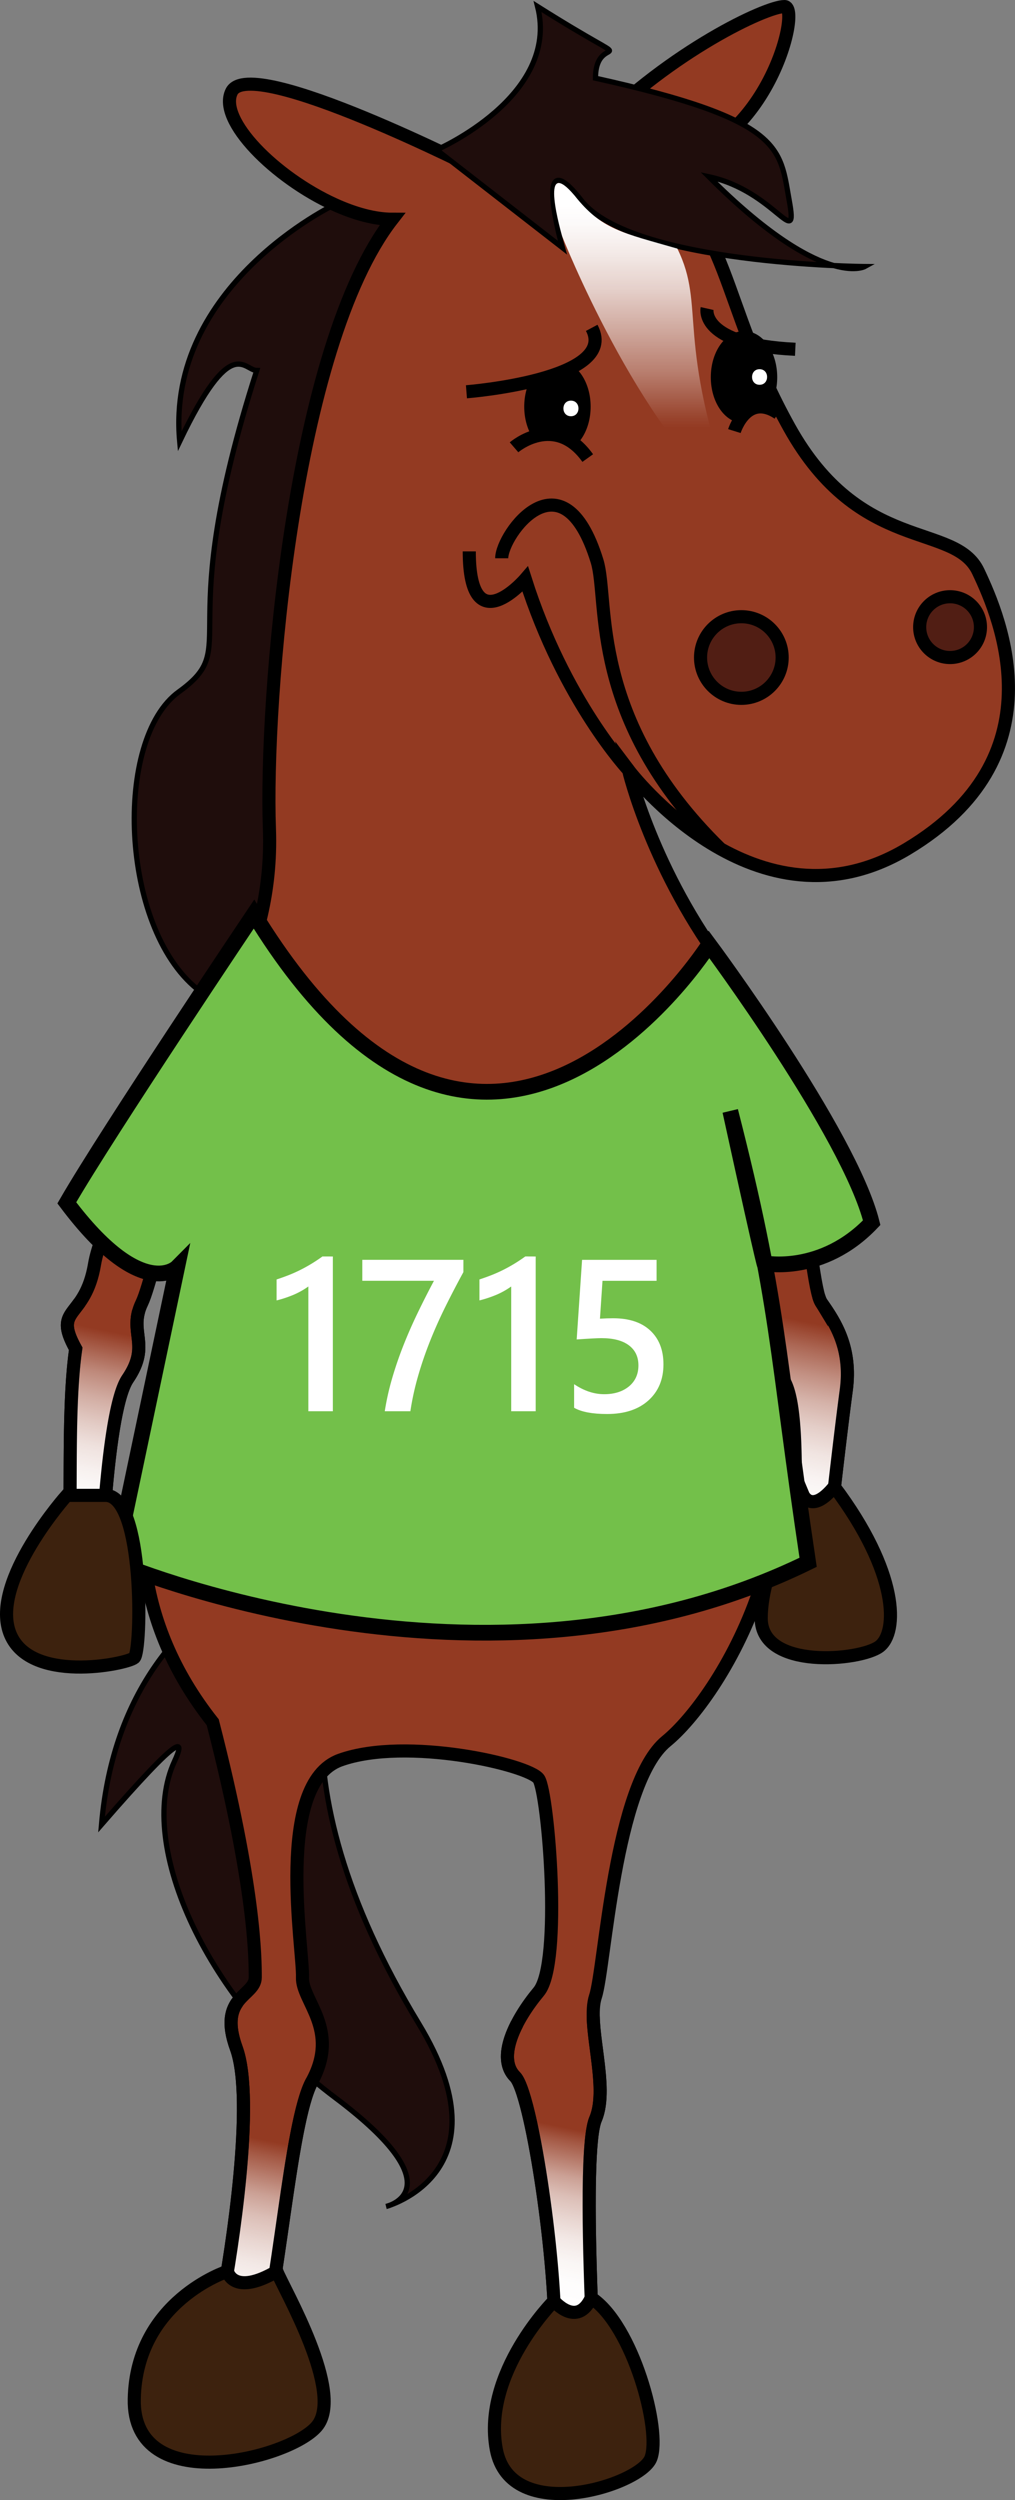 <svg xmlns="http://www.w3.org/2000/svg" xmlns:xlink="http://www.w3.org/1999/xlink" viewBox="0 0 774.84 1908.05"><rect x="0" y="0" width="774.84" height="1908.05" fill="#808080" stroke="none"/><defs><style>.cls-1{fill:#1f0d0c;stroke-width:4px;}.cls-1,.cls-12,.cls-13,.cls-2,.cls-3,.cls-4,.cls-5,.cls-6,.cls-7,.cls-8,.cls-9{stroke:#000;stroke-miterlimit:10;}.cls-2{fill:#933a22;}.cls-12,.cls-13,.cls-2,.cls-3,.cls-4,.cls-5,.cls-6,.cls-7,.cls-8{stroke-width:10px;}.cls-3{fill:none;}.cls-4{fill:#511e14;}.cls-6{fill:url(#linear-gradient);}.cls-7{fill:url(#linear-gradient-2);}.cls-8{fill:#3d220e;}.cls-9{fill:#73c04a;stroke-width:12px;}.cls-10{fill:#fff;}.cls-11{fill:url(#linear-gradient-3);}.cls-12{fill:url(#linear-gradient-4);}.cls-13{fill:url(#linear-gradient-5);}</style><linearGradient id="linear-gradient" x1="51.72" y1="1153.77" x2="83.67" y2="996.42" gradientUnits="userSpaceOnUse"><stop offset="0" stop-color="#fff" stop-opacity="0.01"/><stop offset="0" stop-color="#fff" stop-opacity="0.07"/><stop offset="0" stop-color="#fff" stop-opacity="0.23"/><stop offset="0" stop-color="#fff" stop-opacity="0.49"/><stop offset="0" stop-color="#fff" stop-opacity="0.84"/><stop offset="0" stop-color="#fff"/><stop offset="0.1" stop-color="#fff" stop-opacity="0.98"/><stop offset="0.21" stop-color="#fff" stop-opacity="0.93"/><stop offset="0.33" stop-color="#fff" stop-opacity="0.85"/><stop offset="0.44" stop-color="#fff" stop-opacity="0.73"/><stop offset="0.56" stop-color="#fff" stop-opacity="0.58"/><stop offset="0.68" stop-color="#fff" stop-opacity="0.4"/><stop offset="0.79" stop-color="#fff" stop-opacity="0.18"/><stop offset="0.88" stop-color="#fff" stop-opacity="0"/></linearGradient><linearGradient id="linear-gradient-2" x1="595.36" y1="1162.23" x2="630.24" y2="990.44" gradientUnits="userSpaceOnUse"><stop offset="0" stop-color="#fff" stop-opacity="0.01"/><stop offset="0" stop-color="#fff" stop-opacity="0.07"/><stop offset="0" stop-color="#fff" stop-opacity="0.23"/><stop offset="0" stop-color="#fff" stop-opacity="0.49"/><stop offset="0" stop-color="#fff" stop-opacity="0.84"/><stop offset="0" stop-color="#fff"/><stop offset="0.11" stop-color="#fff" stop-opacity="0.98"/><stop offset="0.22" stop-color="#fff" stop-opacity="0.94"/><stop offset="0.33" stop-color="#fff" stop-opacity="0.86"/><stop offset="0.44" stop-color="#fff" stop-opacity="0.75"/><stop offset="0.55" stop-color="#fff" stop-opacity="0.61"/><stop offset="0.66" stop-color="#fff" stop-opacity="0.43"/><stop offset="0.77" stop-color="#fff" stop-opacity="0.23"/><stop offset="0.88" stop-color="#fff" stop-opacity="0"/></linearGradient><linearGradient id="linear-gradient-3" x1="491.82" y1="385.46" x2="491.82" y2="139.67" gradientUnits="userSpaceOnUse"><stop offset="0" stop-color="#fff" stop-opacity="0"/><stop offset="0.24" stop-color="#fff" stop-opacity="0"/><stop offset="0.27" stop-color="#fff" stop-opacity="0.05"/><stop offset="0.41" stop-color="#fff" stop-opacity="0.34"/><stop offset="0.55" stop-color="#fff" stop-opacity="0.57"/><stop offset="0.67" stop-color="#fff" stop-opacity="0.76"/><stop offset="0.78" stop-color="#fff" stop-opacity="0.89"/><stop offset="0.87" stop-color="#fff" stop-opacity="0.97"/><stop offset="0.93" stop-color="#fff"/></linearGradient><linearGradient id="linear-gradient-4" x1="160.16" y1="1803.96" x2="214.77" y2="1535.02" gradientUnits="userSpaceOnUse"><stop offset="0.06" stop-color="#fff"/><stop offset="0.16" stop-color="#fff" stop-opacity="0.99"/><stop offset="0.23" stop-color="#fff" stop-opacity="0.95"/><stop offset="0.3" stop-color="#fff" stop-opacity="0.88"/><stop offset="0.36" stop-color="#fff" stop-opacity="0.79"/><stop offset="0.43" stop-color="#fff" stop-opacity="0.67"/><stop offset="0.49" stop-color="#fff" stop-opacity="0.52"/><stop offset="0.54" stop-color="#fff" stop-opacity="0.35"/><stop offset="0.6" stop-color="#fff" stop-opacity="0.15"/><stop offset="0.64" stop-color="#fff" stop-opacity="0"/><stop offset="0.85" stop-color="#fff" stop-opacity="0"/></linearGradient><linearGradient id="linear-gradient-5" x1="398.93" y1="1775.17" x2="447.1" y2="1537.9" xlink:href="#linear-gradient-4"/></defs><title>1715 Tilia-4-positive</title><g id="Layer_2" data-name="Layer 2"><g id="_4th_Place" data-name="4th Place"><path class="cls-1" d="M293.58,1171.63S95.36,1186.35,77.49,1392.47c63.15-72.68,63.37-64.85,55.66-48.14-29.73,64.45,26.16,184.17,122.28,256.22,94.84,71.1,39.32,83.4,39.32,83.4s94.16-25.3,25-139.4C204.44,1354.24,245.92,1234.78,293.58,1171.63Z"/><path class="cls-1" d="M255.46,156.16s-129.12,61.66-118.3,180.69c39.68-83,49.12-54.11,58.83-54.11C129.95,488.35,186.37,492,136.52,528s-44.7,179.37,14,226.75,130.89-33.89,130.89-33.89l51.87-214.5-15.8-350.23Z"/><path class="cls-2" d="M368,131.25S191.27,41.07,176.84,69.93C166,91.57,210,135.53,255.46,156.16c15.16,6.88,30.49,11.16,44,11.16-75.75,97.39-97.39,367.93-93.79,465.32S156,791.13,156,791.13,79.45,921.21,72.23,964.49,39.77,997,57.8,1029.42c-7.21,50.5-1.92,129.86-6.37,162.32s24.41,36.07,24.41,36.07,3.61-148.93,21.64-175.46,0-35.44,10.82-58S144.37,838.24,166,845.46s0,148.85,0,148.85-126.25,165-3.61,320.08c32.46,126.25,32.46,180.36,32.46,194.78s-28.86,14.43-14.43,54.11-3.61,154.86-10.82,192.86-18,59.64,10.82,66.85,36.07-194.78,57.71-234.46-7.93-61.51-7.21-79.36c.84-21-21.64-147.89,28.86-165.93s144.28,3.61,151.5,14.43,18,140.68,0,162.32-32.46,50.5-18,64.93,37.78,184,27.91,223.64,33.41,14.62,33.41,14.62-10.82-180.54,0-205.79-7.21-72.14,0-93.79,14.43-162.32,54.11-194.78,125.43-166.15,67.72-310.43S542,832.87,544.76,814.12c1.72-11.47,25.09,52.68,45.68,189.08,3.05,20.22-5.9,31.11,7.09,49.14s9,88.37,9,128S629,1206.76,629,1206.76s10.33-95.83,17-145.67c4.3-32-8.11-51.4-18.93-66.78s-13.8-177.87-71.51-253.54-75.75-153.08-75.75-153.08,97.39,129.38,212.82,60.11,72.14-173.87,54.11-211.75-90.18-12.63-144.28-110S559.19,170.93,490.66,124C580.83,131.25,613.3,5,598.87,5S512.3,39.46,454.59,98C371.62,98.79,368,131.25,368,131.25Z"/><path class="cls-1" d="M333.31,114.36S427.54,73.54,410.4,5c87.35,55.06,44.18,16.38,44.18,54.68,144.28,31.89,140.68,53.53,147.89,93.21s-10.82-7.21-61.32-18c86.57,86.57,119,68.54,119,68.54s-178.09-1.3-216.43-50.5S429.34,189,429.34,189Z"/><path class="cls-3" d="M479.84,587.69S430.64,535.19,401,442c0,0-42.77,49.8-42.77-21.19"/><path class="cls-3" d="M383,426.06c0-18.2,46.62-82.64,72.78,2.13,9.4,30.44-7.44,120.15,94.21,219.62"/><circle id="nostril_R" class="cls-4" cx="565.94" cy="501.81" r="31.15"/><circle id="nostril_L" class="cls-4" cx="725.27" cy="478.62" r="23.2"/><ellipse id="eye_L" class="cls-5" cx="425.54" cy="310.36" rx="20.35" ry="30.2"/><ellipse id="eye_R" class="cls-5" cx="567.97" cy="287.88" rx="20.35" ry="30.2"/><path class="cls-2" d="M392.41,341.38s31.16-26.87,56.26,8.21"/><path class="cls-2" d="M560.62,329s9.32-29.93,33.52-13.61"/><path class="cls-2" d="M356.08,299s116.83-9.11,95.63-48.79"/><path class="cls-3" d="M539.79,235.47s-6.2,27.62,67.33,31.1"/><path class="cls-6" d="M60.8,994c-8.08,11.44-14.79,14.16-3,35.39-5.15,36-3.93,86.78-4.42,124.68a254,254,0,0,0,26.08,1.65c3.09-42.06,8.57-89.51,18-103.41,16.17-23.79,3.36-33.42,8.33-51.44"/><path class="cls-7" d="M589.91,999.69c.18,1.17.36,2.34.54,3.52,3.05,20.22-5.9,31.11,7.09,49.14,11.4,15.82,9.74,71.87,9.16,112.19,4.38.11,8.76.18,13.15.18a32.13,32.13,0,0,0,14.18-3.56c3.56-31.6,8.32-72.74,12-100.07,4.3-32-8.11-51.4-18.93-66.78a18.05,18.05,0,0,1-2.06-4.92"/><path class="cls-8" d="M613,1140.81S581.1,1195.35,581.1,1235s75.75,32.46,90.18,21.64,14.93-56.24-34.43-122C619.35,1156.06,613,1140.81,613,1140.81Z"/><path class="cls-9" d="M193.88,697.62S82.29,863.77,51,918c57.34,76.31,84.2,49.26,84.2,49.26L87.82,1192.33s281.73,120.93,529.09,0c-24.3-162.62-22-198-59.43-344.39,30,137.07,26.27,116.2,26.27,116.2s43.83,8.79,81.69-31C648.37,865,541.32,720.89,541.32,720.89S371.91,988.55,193.88,697.62Z"/><path class="cls-8" d="M51,1141.24S-7.13,1206.17,7.3,1245.85s89.38,24.25,95.19,19.34,7.77-123.95-21.88-123.95Z"/></g><g id="_1st_Place" data-name="1st Place"><path class="cls-10" d="M435.85,317.67c7.66,0,7.67-11.91,0-11.91s-7.67,11.91,0,11.91Z"/><path class="cls-10" d="M579.85,293.67c7.66,0,7.67-11.91,0-11.91s-7.67,11.91,0,11.91Z"/><path class="cls-11" d="M429.1,180.22s57.52,146.4,131.52,205.24c-45.76-127.74-21.38-150.78-43.54-195.74-41.91-12.13-57.72-14.25-78.47-40.5C410.4,116,429.1,180.22,429.1,180.22Z"/><path class="cls-12" d="M181.16,1528.2c-4.77,6.73-7.43,16.6-.72,35.08,14.43,39.68-3.61,154.86-10.82,192.86-4,20.87-9,36.81-8,48.13l34.21-.27c17-50.24,25.12-184,42.3-215.47"/><path class="cls-13" d="M394.66,1544.66c-8,15.55-10.73,30.92-1.4,40.26,12.08,12.09,30.43,133,30.27,195.25,9.63-1.13,19.2-1.61,28.77-1.88-2.44-55.22-5.06-143.78,2.28-160.91,8.68-20.25-1.19-54.41-1.73-78.31"/><path class="cls-8" d="M173.6,1733.46S103.9,1756,102.49,1831s117.63,46.11,139.27,20.86S216.7,1747,211.31,1733.46C177.92,1753.05,173.6,1733.46,173.6,1733.46Z"/><path class="cls-8" d="M422.86,1756.13s-54.85,54.82-44,113.14,109.58,27.75,117.92,7-13.67-101.82-45.44-122.52C440.52,1777.05,422.86,1756.13,422.86,1756.13Z"/></g><g id="Text-_outline" data-name="Text- outline"><path class="cls-10" d="M254.09,958.94v118.11H235.4V981.82A59.56,59.56,0,0,1,224.48,988a90,90,0,0,1-13.33,4.47v-16q4.67-1.53,9-3.22t8.58-3.79q4.23-2.09,8.54-4.67t8.9-5.88Z"/><path class="cls-10" d="M353.75,970.87q-7.25,13.29-13.7,26.3t-11.68,26.14q-5.24,13.13-9.1,26.47a209.68,209.68,0,0,0-6,27.27H293.73a198.91,198.91,0,0,1,5.52-24.77q3.58-12.37,8.42-24.73t10.84-24.85q6-12.49,12.77-25.22h-54.7v-16h77.18Z"/><path class="cls-10" d="M408.94,958.94v118.11H390.25V981.82A59.56,59.56,0,0,1,379.33,988,90,90,0,0,1,366,992.46v-16q4.67-1.53,9-3.22t8.58-3.79q4.23-2.09,8.54-4.67t8.9-5.88Z"/><path class="cls-10" d="M438.27,1074.39v-18q11.36,7.66,23,7.65t18.93-6q7.17-6,7.17-16,0-9.83-7.29-15.31t-20.91-5.48q-4.67,0-18.93,1l4.11-60.75h56.88v16H459.94L458,1006.4q5.56-.32,10.07-.32,18.37,0,28.4,9.43t10,25.78q0,17.16-11.48,27.51t-31.54,10.35Q446.57,1079.15,438.27,1074.39Z"/></g></g></svg>